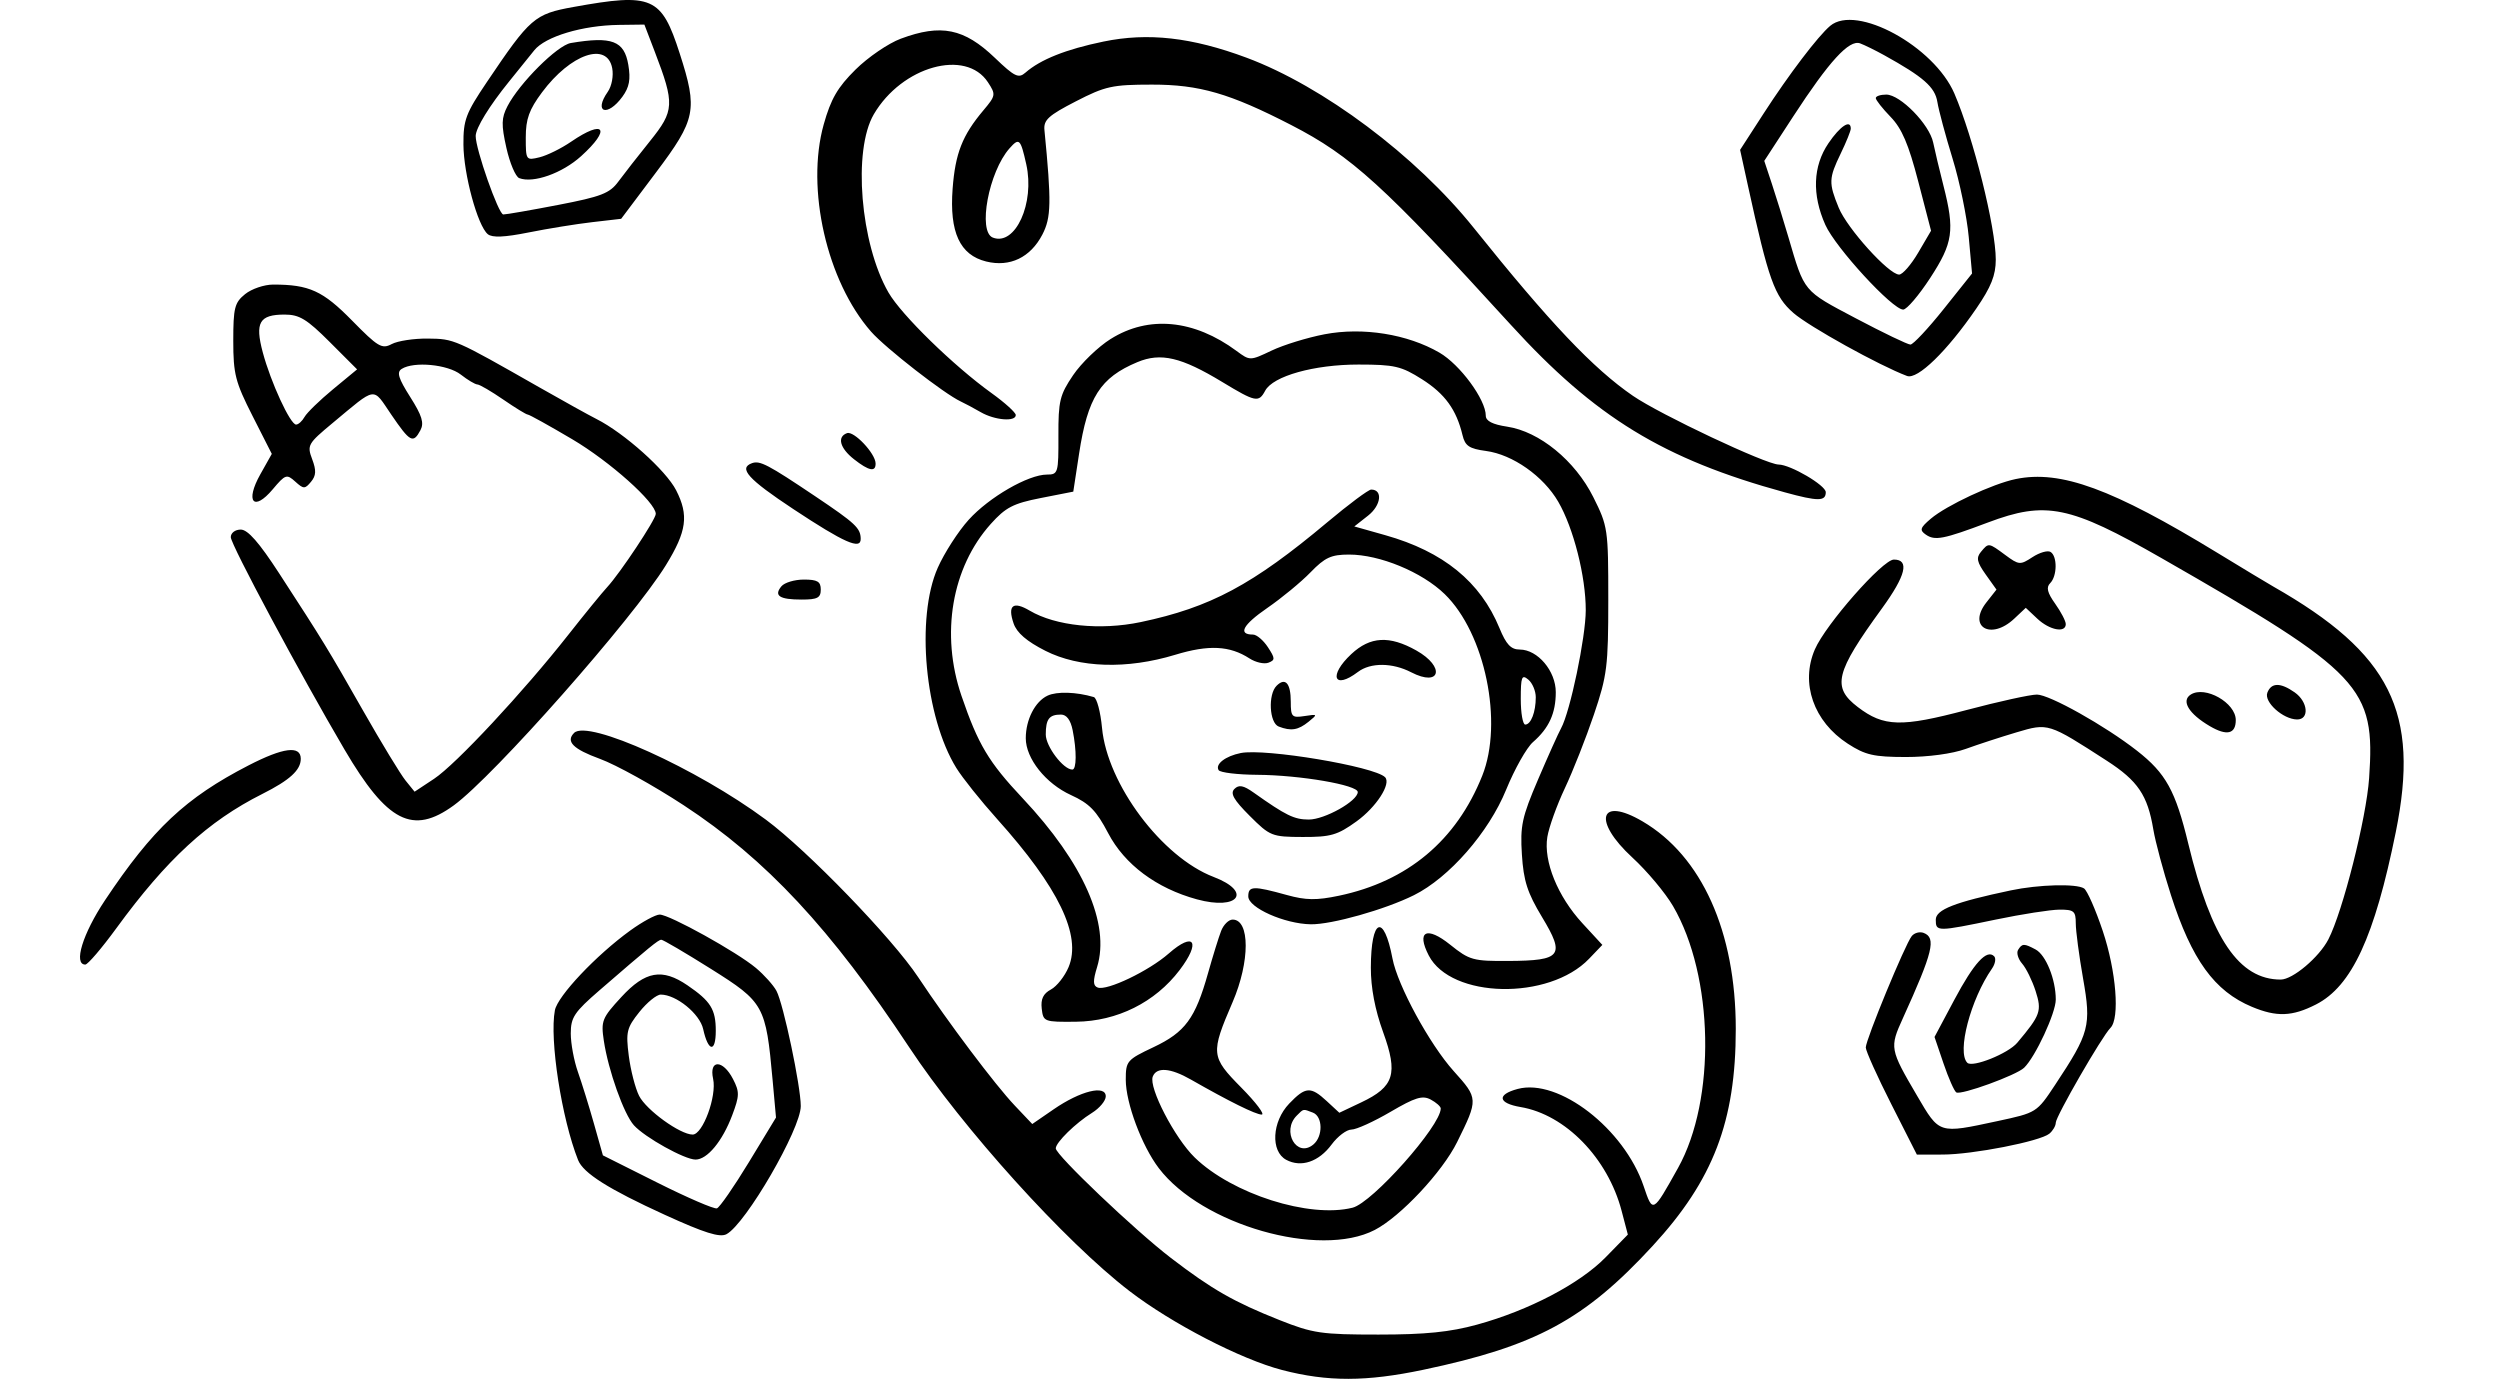 <svg fill="none" height="280" viewBox="0 0 500 280" width="500" xmlns="http://www.w3.org/2000/svg"><path clip-rule="evenodd" d="m114.695 1.396c-7.8 1.408-8.649 2.144-17.324 15.019-4.224 6.269-4.714 7.574-4.684 12.5.035 5.936 2.833 16.229 4.871 17.92.879.73 3.338.626 8.176-.345 3.806-.764 9.525-1.69 12.709-2.058l5.789-.671 6.961-9.261c8.019-10.668 8.388-12.514 4.753-23.799-3.662-11.368-5.461-12.156-21.251-9.305zm251.349 3.769c-2.425 2.031-8.274 9.73-13.317 17.529l-4.707 7.279 1.58 7.221c4.111 18.792 5.288 22.082 9.085 25.4 3.107 2.715 17.164 10.512 22.714 12.598 2.103.791 8.012-4.956 13.85-13.472 2.979-4.344 3.905-6.668 3.905-9.795 0-6.434-4.463-24.345-8.275-33.212-4.067-9.458-19.601-17.932-24.835-13.548zm-235.085 5.192c4.003 10.461 3.933 11.779-.954 17.854-2.393 2.974-5.251 6.631-6.351 8.126-1.715 2.331-3.424 2.992-12 4.644-5.5 1.06-10.45 1.921-11 1.913-.951-.014-5.555-13.119-5.518-15.705.023-1.598 2.727-6.004 6.675-10.877 1.736-2.143 4.005-4.955 5.041-6.249 2.211-2.758 9.621-4.984 16.913-5.081l5.111-.067zm49.195-2.618c-2.475.922-6.547 3.701-9.048 6.177-3.593 3.555-4.93 5.861-6.365 10.975-3.603 12.839.633 31.371 9.47 41.436 2.88 3.281 14.657 12.451 17.943 13.972.825.382 2.625 1.345 4 2.14 2.797 1.618 7 1.96 7 .57 0-.499-2.176-2.469-4.835-4.38-7.609-5.467-18.052-15.658-20.627-20.131-5.626-9.772-7.158-28.425-2.927-35.646 5.614-9.583 18.387-13.168 22.818-6.405 1.612 2.46 1.578 2.671-.913 5.632-4.204 4.996-5.615 8.59-6.147 15.661-.655 8.7 1.446 13.259 6.713 14.56 4.74 1.172 8.853-.8 11.236-5.386 1.773-3.413 1.833-6.419.416-20.894-.197-2.021.781-2.919 6.266-5.744 5.907-3.043 7.296-3.349 15.227-3.355 9.511-.007 15.552 1.746 27.86 8.084 12.071 6.216 18.455 12.023 43.913 39.948 16.886 18.522 30.533 26.868 54.799 33.511 6.675 1.828 8.201 1.823 8.201-.026 0-1.374-7.058-5.512-9.438-5.532-2.52-.022-23.683-10.003-29.115-13.731-7.957-5.461-16.611-14.591-31.832-33.58-11.581-14.448-30.152-28.357-45.479-34.063-10.953-4.077-19.696-5.061-28.602-3.219-7.5 1.551-12.584 3.576-15.609 6.219-1.371 1.198-2.161.814-6.107-2.967-6.148-5.891-10.759-6.828-18.818-3.826zm-66 .869c-2.683.451-10.259 8.006-12.655 12.619-1.226 2.361-1.262 3.7-.221 8.351.682 3.047 1.836 5.768 2.565 6.048 2.812 1.079 8.591-.969 12.371-4.384 6.082-5.495 4.699-7.488-2.006-2.89-1.955 1.34-4.791 2.739-6.304 3.108-2.702.66-2.75.591-2.75-3.979 0-3.684.675-5.556 3.25-9.014 5.728-7.692 13.011-10.199 14.037-4.833.293 1.533-.093 3.593-.884 4.723-2.917 4.165-.084 5.116 2.927.982 1.382-1.897 1.671-3.459 1.179-6.371-.813-4.812-3.276-5.745-11.509-4.36zm262.666 2.424c7.884 4.368 10.175 6.382 10.654 9.364.266 1.66 1.638 6.768 3.048 11.349 1.41 4.582 2.861 11.621 3.226 15.643l.662 7.312-5.67 7.108c-3.119 3.909-6.113 7.107-6.654 7.107s-5.455-2.363-10.92-5.25c-10.607-5.604-10.236-5.157-13.49-16.25-.968-3.3-2.449-8.078-3.291-10.618l-1.531-4.618 5.784-8.882c7.204-11.063 11.204-15.432 13.387-14.622.896.332 3.054 1.393 4.795 2.357zm-1.666 8.585c0 .387 1.335 2.08 2.967 3.764 2.251 2.323 3.585 5.438 5.527 12.914l2.56 9.852-2.569 4.384c-1.413 2.411-3.13 4.384-3.815 4.384-2.053 0-10.38-9.215-12.084-13.372-2.033-4.964-1.999-5.87.414-10.864 1.1-2.277 2-4.505 2-4.952 0-1.92-2.115-.537-4.464 2.92-3.108 4.575-3.325 10.288-.618 16.334 2.041 4.559 13.416 16.934 15.565 16.934.705 0 3.135-2.844 5.4-6.32 4.577-7.026 4.934-9.503 2.656-18.445-.803-3.154-1.73-7.044-2.059-8.644-.747-3.632-6.574-9.591-9.38-9.591-1.155 0-2.1.316-2.1.702zm-169.902 13.24c1.745 7.766-2.181 16.391-6.676 14.666-3.073-1.179-.832-13.173 3.338-17.864 1.928-2.169 2.189-1.919 3.338 3.198zm-156.237 25.972c-2.098 1.7-2.361 2.742-2.361 9.342 0 6.64.409 8.236 3.852 15.018l3.853 7.589-2.292 4.079c-3.084 5.487-1.36 7.566 2.485 2.997 2.513-2.987 2.788-3.081 4.496-1.535 1.669 1.51 1.93 1.513 3.152.041 1.029-1.241 1.082-2.268.231-4.523-1.05-2.782-.862-3.116 4.061-7.207 8.956-7.443 7.952-7.297 11.759-1.712 3.764 5.523 4.375 5.852 5.83 3.133.776-1.45.324-2.925-2.036-6.647-2.371-3.738-2.745-4.966-1.712-5.621 2.443-1.549 9.223-.9 11.821 1.132 1.375 1.076 2.869 1.966 3.32 1.978s2.782 1.372 5.18 3.022c2.398 1.65 4.603 3 4.899 3 .297 0 4.288 2.214 8.869 4.92 7.553 4.461 16.732 12.659 16.732 14.944 0 1.103-7.13 11.854-9.708 14.636-1.019 1.1-4.507 5.375-7.751 9.5-9.018 11.468-22.521 25.959-26.875 28.84l-3.905 2.584-1.812-2.239c-.997-1.231-4.815-7.513-8.484-13.961-7.095-12.467-7.932-13.837-16.793-27.474-4.01-6.173-6.272-8.75-7.679-8.75-1.114 0-1.993.668-1.993 1.517 0 1.473 13.853 27.344 22.748 42.483 8.541 14.536 13.642 17.141 21.852 11.158 8.024-5.848 35.852-37.362 42.426-48.045 4.167-6.774 4.603-9.959 2.048-14.968-2.033-3.985-10.389-11.46-15.94-14.259-1.449-.731-6.608-3.592-11.465-6.357-16.967-9.661-16.975-9.664-22.242-9.728-2.79-.033-6.05.462-7.244 1.101-1.953 1.045-2.748.574-7.927-4.704-5.839-5.95-8.573-7.198-15.77-7.198-1.796 0-4.327.861-5.625 1.914zm16.924 9.566 5.48 5.481-4.824 3.986c-2.654 2.193-5.211 4.677-5.683 5.52-.471.843-1.235 1.533-1.698 1.533-1.161 0-5.066-8.467-6.662-14.445s-.682-7.555 4.377-7.555c2.943 0 4.439.91 9.01 5.48zm156.189-.599c-2.489 1.564-5.864 4.818-7.5 7.231-2.674 3.946-2.971 5.169-2.947 12.138.027 7.439-.065 7.75-2.283 7.75-3.746 0-11.582 4.525-15.668 9.047-2.088 2.312-4.872 6.635-6.186 9.606-4.418 9.991-2.573 29.842 3.72 40.025 1.228 1.987 4.901 6.584 8.163 10.217 12.293 13.691 16.928 23.295 14.289 29.61-.766 1.834-2.358 3.851-3.537 4.482-1.534.821-2.057 1.912-1.835 3.83.302 2.613.48 2.681 6.838 2.615 8.236-.086 15.836-3.871 20.739-10.329 4.311-5.677 2.921-7.792-2.178-3.315-3.985 3.499-12.367 7.511-14.211 6.803-.944-.362-.971-1.308-.116-4.094 2.648-8.627-2.732-20.834-14.872-33.741-6.826-7.257-8.923-10.767-12.253-20.51-4.219-12.346-1.948-25.664 5.863-34.375 2.972-3.315 4.481-4.097 10-5.182l6.5-1.278 1.158-7.577c1.724-11.278 4.232-15.219 11.665-18.325 4.68-1.955 8.763-.998 16.977 3.978 6.654 4.03 7.284 4.158 8.577 1.742 1.572-2.936 9.79-5.239 18.677-5.234 7.192.004 8.551.32 12.695 2.948 4.583 2.906 6.875 6.07 8.096 11.173.517 2.161 1.337 2.712 4.714 3.165 5.316.713 11.462 5.035 14.43 10.149 3.061 5.273 5.513 14.946 5.504 21.714-.007 5.409-3.127 20.326-4.933 23.589-.538.972-2.614 5.592-4.613 10.267-3.218 7.524-3.588 9.246-3.225 15 .332 5.265 1.097 7.64 4.027 12.5 4.657 7.726 3.912 8.709-6.654 8.777-7.141.046-7.857-.153-11.709-3.248-4.709-3.784-6.816-2.728-4.292 2.152 4.462 8.63 24.042 9.028 32.066.652l2.653-2.769-4.001-4.341c-4.935-5.354-7.791-12.386-7.002-17.244.316-1.947 1.894-6.339 3.507-9.76 1.614-3.42 4.227-10.044 5.808-14.719 2.644-7.816 2.875-9.667 2.875-23 0-14.111-.08-14.661-3-20.5-3.647-7.294-10.771-13.118-17.232-14.087-2.911-.437-4.268-1.132-4.268-2.189 0-3.224-5.146-10.225-9.277-12.619-6.394-3.706-15.329-5.132-22.973-3.667-3.437.66-8.199 2.126-10.581 3.259-4.317 2.053-4.339 2.054-7 .086-8.531-6.307-17.602-7.172-25.195-2.402zm-52.724 18.833c-2.035.737-1.435 2.995 1.385 5.213 3.007 2.366 4.381 2.627 4.329.823-.058-2.003-4.345-6.532-5.714-6.036zm-19 6.004c-2.778.997-.805 3.19 8.261 9.185 10.185 6.736 13.499 8.202 13.474 5.964-.025-2.171-1.021-3.103-9.131-8.55-9.421-6.327-11.022-7.166-12.604-6.599zm252.75 3.175c-4.608.948-13.857 5.269-17 7.941-2.135 1.815-2.281 2.278-1 3.169 1.823 1.269 3.517.94 12.397-2.405 11.633-4.382 16.38-3.411 34.737 7.103 40.169 23.006 42.795 25.789 41.536 44.009-.554 8.027-5.269 26.68-8.153 32.257-1.854 3.585-7.13 8.033-9.529 8.033-8.325 0-13.878-8.16-18.477-27.151-2.578-10.646-4.48-14.094-10.28-18.628-6.385-4.992-17.492-11.221-20.008-11.221-1.322 0-7.65 1.391-14.063 3.09-13.08 3.467-16.554 3.372-21.753-.593-5.221-3.983-4.514-6.881 4.807-19.696 4.801-6.602 5.587-9.801 2.406-9.801-2.232 0-13.639 12.967-15.8 17.962-2.928 6.766-.252 14.431 6.584 18.863 3.502 2.269 5.184 2.656 11.596 2.665 4.461.006 9.323-.652 12-1.624 2.475-.898 7.039-2.388 10.143-3.309 6.367-1.891 6.336-1.901 18.059 5.673 6.215 4.015 8.167 6.898 9.306 13.745.409 2.46 1.994 8.363 3.522 13.117 4.166 12.965 8.705 19.228 16.202 22.36 4.943 2.066 8.058 1.951 12.807-.472 7.157-3.651 11.714-13.499 15.967-34.507 4.848-23.946-1.026-35.709-24.506-49.08-1.1-.627-6.105-3.644-11.123-6.706-21.082-12.863-31.396-16.643-40.377-14.794zm-137.701 8.649c-14.905 12.501-23.363 17.026-37.312 19.961-8.075 1.698-17.011.777-22.202-2.289-3.33-1.967-4.464-1.068-3.221 2.556.645 1.88 2.626 3.586 6.365 5.48 6.775 3.432 16.319 3.724 25.954.794 6.703-2.039 10.899-1.834 14.859.727 1.234.797 2.937 1.183 3.785.857 1.376-.528 1.365-.864-.107-3.11-.908-1.385-2.247-2.518-2.976-2.518-3.088 0-2.047-1.941 2.852-5.315 2.879-1.983 6.778-5.198 8.665-7.145 2.873-2.964 4.125-3.54 7.698-3.54 6.137 0 14.571 3.487 19.126 7.907 8.074 7.836 11.762 25.676 7.509 36.323-5.176 12.957-14.924 21.12-28.663 24.002-4.48.94-6.608.912-10.383-.134-6.773-1.877-7.748-1.843-7.748.272 0 2.259 7.248 5.49 12.503 5.574 4.173.067 14.855-2.947 20.629-5.82 7.043-3.505 14.95-12.549 18.439-21.092 1.693-4.143 4.111-8.432 5.375-9.532 3.196-2.783 4.554-5.758 4.554-9.98 0-4.236-3.619-8.518-7.205-8.524-1.76-.003-2.705-1-4.055-4.284-3.811-9.27-11.241-15.319-22.833-18.587l-6.201-1.749 2.761-2.171c2.609-2.053 2.981-5.205.613-5.205-.54 0-4.492 2.944-8.781 6.542zm130.73 5.923c-.977 1.177-.791 2.061.948 4.503l2.163 3.038-2.014 2.561c-3.835 4.875.891 7.645 5.56 3.259l2.314-2.175 2.314 2.175c2.451 2.302 5.686 2.916 5.686 1.078 0-.602-.955-2.437-2.123-4.077-1.57-2.205-1.831-3.273-1-4.104 1.414-1.414 1.464-5.394.079-6.25-.574-.355-2.202.114-3.618 1.041-2.452 1.607-2.71 1.587-5.416-.413-3.381-2.5-3.349-2.496-4.893-.636zm-239.898 6.877c-1.568 1.89-.402 2.658 4.036 2.658 3.166 0 3.833-.348 3.833-2 0-1.605-.667-2-3.378-2-1.857 0-3.878.604-4.491 1.342zm113.975 13.559c-4.609 4.305-3.512 7.234 1.335 3.567 2.512-1.899 6.882-1.869 10.638.073 5.885 3.043 6.864-1.08 1.035-4.357-5.388-3.028-9.225-2.817-13.008.717zm36.894 8.64c0 2.951-.968 5.459-2.107 5.459-.491 0-.893-2.305-.893-5.122 0-4.44.2-4.957 1.5-3.878.825.685 1.5 2.278 1.5 3.541zm-51.84-2.301c-1.744 1.744-1.45 7.435.422 8.153 2.484.953 3.885.728 5.977-.959 1.863-1.502 1.831-1.548-.809-1.138-2.531.393-2.75.164-2.75-2.876 0-3.694-1.097-4.923-2.84-3.18zm198.153 1.388c-.712 1.855 3.127 5.314 5.937 5.35 2.519.032 2.207-3.545-.473-5.421-2.854-2-4.679-1.976-5.464.071zm-243.949.583c-2.504 1.164-4.364 4.797-4.364 8.524 0 4.045 3.99 9.063 9.036 11.361 3.673 1.674 5.088 3.123 7.444 7.622 3.281 6.266 9.656 11.024 17.735 13.233 8.331 2.278 11.157-1.498 3.353-4.478-10.339-3.949-21.273-18.553-22.319-29.811-.299-3.21-1.039-5.984-1.646-6.163-3.504-1.035-7.372-1.155-9.239-.288zm228.636-.217c-1.98 1.252-.409 3.85 3.828 6.332 3.392 1.987 5.172 1.564 5.172-1.23 0-3.451-6.123-6.921-9-5.102zm-223.625 7.131c.824 4.119.795 7.875-.061 7.875-1.801 0-5.314-4.632-5.314-7.008 0-3.096.682-3.992 3.042-3.992 1.113 0 1.926 1.088 2.333 3.125zm-99.708.542c-1.715 1.714-.2 3.235 5.17 5.193 3.211 1.171 10.748 5.346 16.75 9.279 16.469 10.79 29.423 24.691 45.069 48.361 10.761 16.281 31.142 38.846 44.05 48.77 8.47 6.513 22.31 13.674 30.576 15.821 9.104 2.365 16.8 2.351 28.218-.05 22.511-4.735 32.279-10.01 45.875-24.775 12.128-13.171 16.625-24.91 16.625-43.4 0-19.434-6.796-34.56-18.649-41.506-8.65-5.069-10.032-.125-2.025 7.241 2.929 2.694 6.587 7.063 8.13 9.709 8.165 14.004 8.631 38.691.989 52.382-5.074 9.092-5.028 9.067-6.868 3.631-3.894-11.503-17.02-21.636-25.194-19.45-4.231 1.131-3.95 2.855.591 3.623 8.962 1.514 17.424 10.211 20.193 20.755l1.248 4.75-4.457 4.559c-5.158 5.273-15.339 10.603-25.695 13.45-5.433 1.494-10.351 1.99-19.724 1.99-11.433 0-13.103-.245-19.784-2.899-9.13-3.626-13.537-6.148-21.755-12.448-7.182-5.505-23-20.563-23-21.894 0-1.183 3.968-5.07 7.25-7.102 1.512-.937 2.75-2.424 2.75-3.305 0-2.344-5.072-1.087-10.398 2.578l-4.303 2.96-3.501-3.695c-3.929-4.147-13.322-16.631-19.326-25.686-5.153-7.771-22.116-25.315-30.447-31.489-13.827-10.247-35.61-20.102-38.358-17.353zm-65.121 6.5c-12.593 6.496-19.165 12.669-28.693 26.954-4.473 6.706-6.365 12.879-3.948 12.879.498 0 3.287-3.262 6.198-7.25 10.089-13.823 18.335-21.412 29.204-26.875 5.498-2.764 7.693-4.77 7.693-7.03 0-2.712-3.488-2.271-10.454 1.322zm198.454-2.476c-3.07.615-5.165 2.233-4.43 3.422.301.488 3.784.908 7.739.934 8.545.055 20.11 2.043 20.088 3.453-.028 1.801-6.623 5.5-9.795 5.495-2.923-.005-4.561-.807-11.028-5.394-2.039-1.446-2.955-1.62-3.843-.732s-.162 2.17 3.047 5.379c4.067 4.067 4.435 4.214 10.615 4.233 5.602.017 6.947-.373 10.755-3.119 3.962-2.857 6.994-7.553 5.707-8.84-2.15-2.151-23.985-5.806-28.855-4.831zm154 27.472c-11.213 2.365-15 3.846-15 5.865 0 2.418.231 2.417 12-.028 5.225-1.086 10.962-1.98 12.75-1.987 2.882-.012 3.25.299 3.251 2.737.001 1.512.659 6.484 1.462 11.047 1.662 9.446 1.289 10.866-5.597 21.263-3.679 5.556-3.689 5.561-11.547 7.25-11.803 2.536-11.548 2.617-16.048-5.06-5.477-9.345-5.528-9.624-2.849-15.521 6.03-13.278 6.712-16.08 4.151-17.063-.785-.301-1.857-.011-2.383.643-1.322 1.648-9.19 20.715-9.19 22.273 0 .697 2.298 5.801 5.108 11.343l5.107 10.075 5.143-.001c6.012-.001 19.507-2.642 21.361-4.18.704-.585 1.281-1.572 1.281-2.194 0-1.247 9.232-17.257 10.932-18.957 1.909-1.909 1.161-11.349-1.538-19.397-1.433-4.274-3.12-8.102-3.75-8.506-1.528-.981-9.076-.776-14.644.398zm-276.1 8.023c-6.838 4.952-14.529 13.094-15.077 15.962-1.11 5.805 1.344 21.643 4.64 29.95 1.039 2.618 6.105 5.818 17.317 10.939 7.974 3.642 11.028 4.601 12.367 3.884 3.852-2.061 14.853-21.034 14.853-25.615 0-3.98-3.476-20.458-4.862-23.047-.601-1.124-2.445-3.181-4.097-4.571-3.796-3.194-17.303-10.688-19.264-10.688-.812 0-3.457 1.434-5.877 3.186zm118.179.064c-.482 1.238-1.668 5.059-2.634 8.492-2.546 9.046-4.564 11.783-10.899 14.78-5.328 2.52-5.546 2.776-5.546 6.514 0 4.639 3.201 13.207 6.609 17.687 8.625 11.339 32.145 18.07 43.181 12.356 5.152-2.667 13.526-11.599 16.481-17.579 4.247-8.596 4.241-8.714-.692-14.201-4.809-5.348-11.217-17.132-12.234-22.497-1.736-9.152-4.305-8.083-4.33 1.801-.01 4.02.829 8.43 2.458 12.921 3.022 8.332 2.218 10.911-4.376 14.035l-4.385 2.078-2.502-2.318c-3.224-2.988-4.259-2.921-7.523.486-3.45 3.601-3.764 9.548-.594 11.245 2.98 1.594 6.513.401 9.076-3.064 1.214-1.642 2.998-2.986 3.965-2.986.968 0 4.478-1.594 7.801-3.541 4.947-2.9 6.407-3.346 8.054-2.465 1.106.592 2.009 1.398 2.006 1.791-.025 3.49-13.674 18.845-17.634 19.839-8.63 2.166-24.053-2.738-31.571-10.039-3.998-3.883-9.237-13.979-8.394-16.176.756-1.968 3.527-1.756 7.62.582 7.665 4.379 12.98 7.009 14.167 7.009.687 0-1.155-2.434-4.094-5.41-6.081-6.157-6.146-6.809-1.72-17.09 3.488-8.1 3.489-16.5.003-16.5-.778 0-1.81 1.012-2.293 2.25zm-102.01 7.636c10.587 6.65 10.947 7.301 12.297 22.201l.68 7.505-5.413 8.918c-2.978 4.904-5.86 9.066-6.404 9.247-.545.182-5.898-2.129-11.897-5.135l-10.906-5.464-1.787-6.329c-.983-3.481-2.429-8.144-3.213-10.362-.784-2.219-1.426-5.68-1.426-7.691 0-3.21.705-4.268 5.75-8.634 10.066-8.71 11.737-10.078 12.35-10.11.33-.018 4.816 2.617 9.969 5.854zm261.392-3.823c-.361.585.005 1.822.815 2.75.809.928 2.019 3.392 2.688 5.475 1.283 3.997.998 4.804-3.668 10.346-1.823 2.167-8.965 5.03-9.99 4.005-2.118-2.118.649-12.673 4.939-18.841.651-.936.841-2.045.422-2.465-1.467-1.467-4.028 1.337-7.957 8.711l-3.961 7.435 1.805 5.313c.994 2.922 2.142 5.52 2.553 5.774.952.588 12.011-3.434 13.565-4.934 2.254-2.176 6.328-10.953 6.328-13.632 0-4.029-1.968-8.913-4.039-10.021-2.307-1.235-2.691-1.225-3.5.084zm-279.347 9.429c-3.871 4.199-4.099 4.769-3.502 8.75.888 5.92 4.008 14.68 6.02 16.904 2.2 2.431 10.15 6.854 12.32 6.854 2.346 0 5.378-3.665 7.335-8.867 1.471-3.906 1.487-4.67.153-7.25-2.024-3.913-4.829-3.931-3.971-.024.76 3.459-2.066 11.141-4.097 11.141-2.494 0-9.271-4.902-10.708-7.745-.765-1.515-1.694-5.121-2.064-8.014-.609-4.77-.413-5.583 2.114-8.75 1.532-1.92 3.461-3.489 4.286-3.487 3.102.007 7.807 3.842 8.482 6.912 1 4.554 2.518 4.756 2.518.334 0-4.295-1.012-5.923-5.654-9.095-5.063-3.459-8.439-2.863-13.232 2.337zm138.304 23.115c1.999.767 2.058 4.753.095 6.382-3.324 2.759-6.431-2.671-3.313-5.789 1.402-1.402 1.204-1.366 3.218-.593z" fill="#000" fill-rule="evenodd"/></svg>
